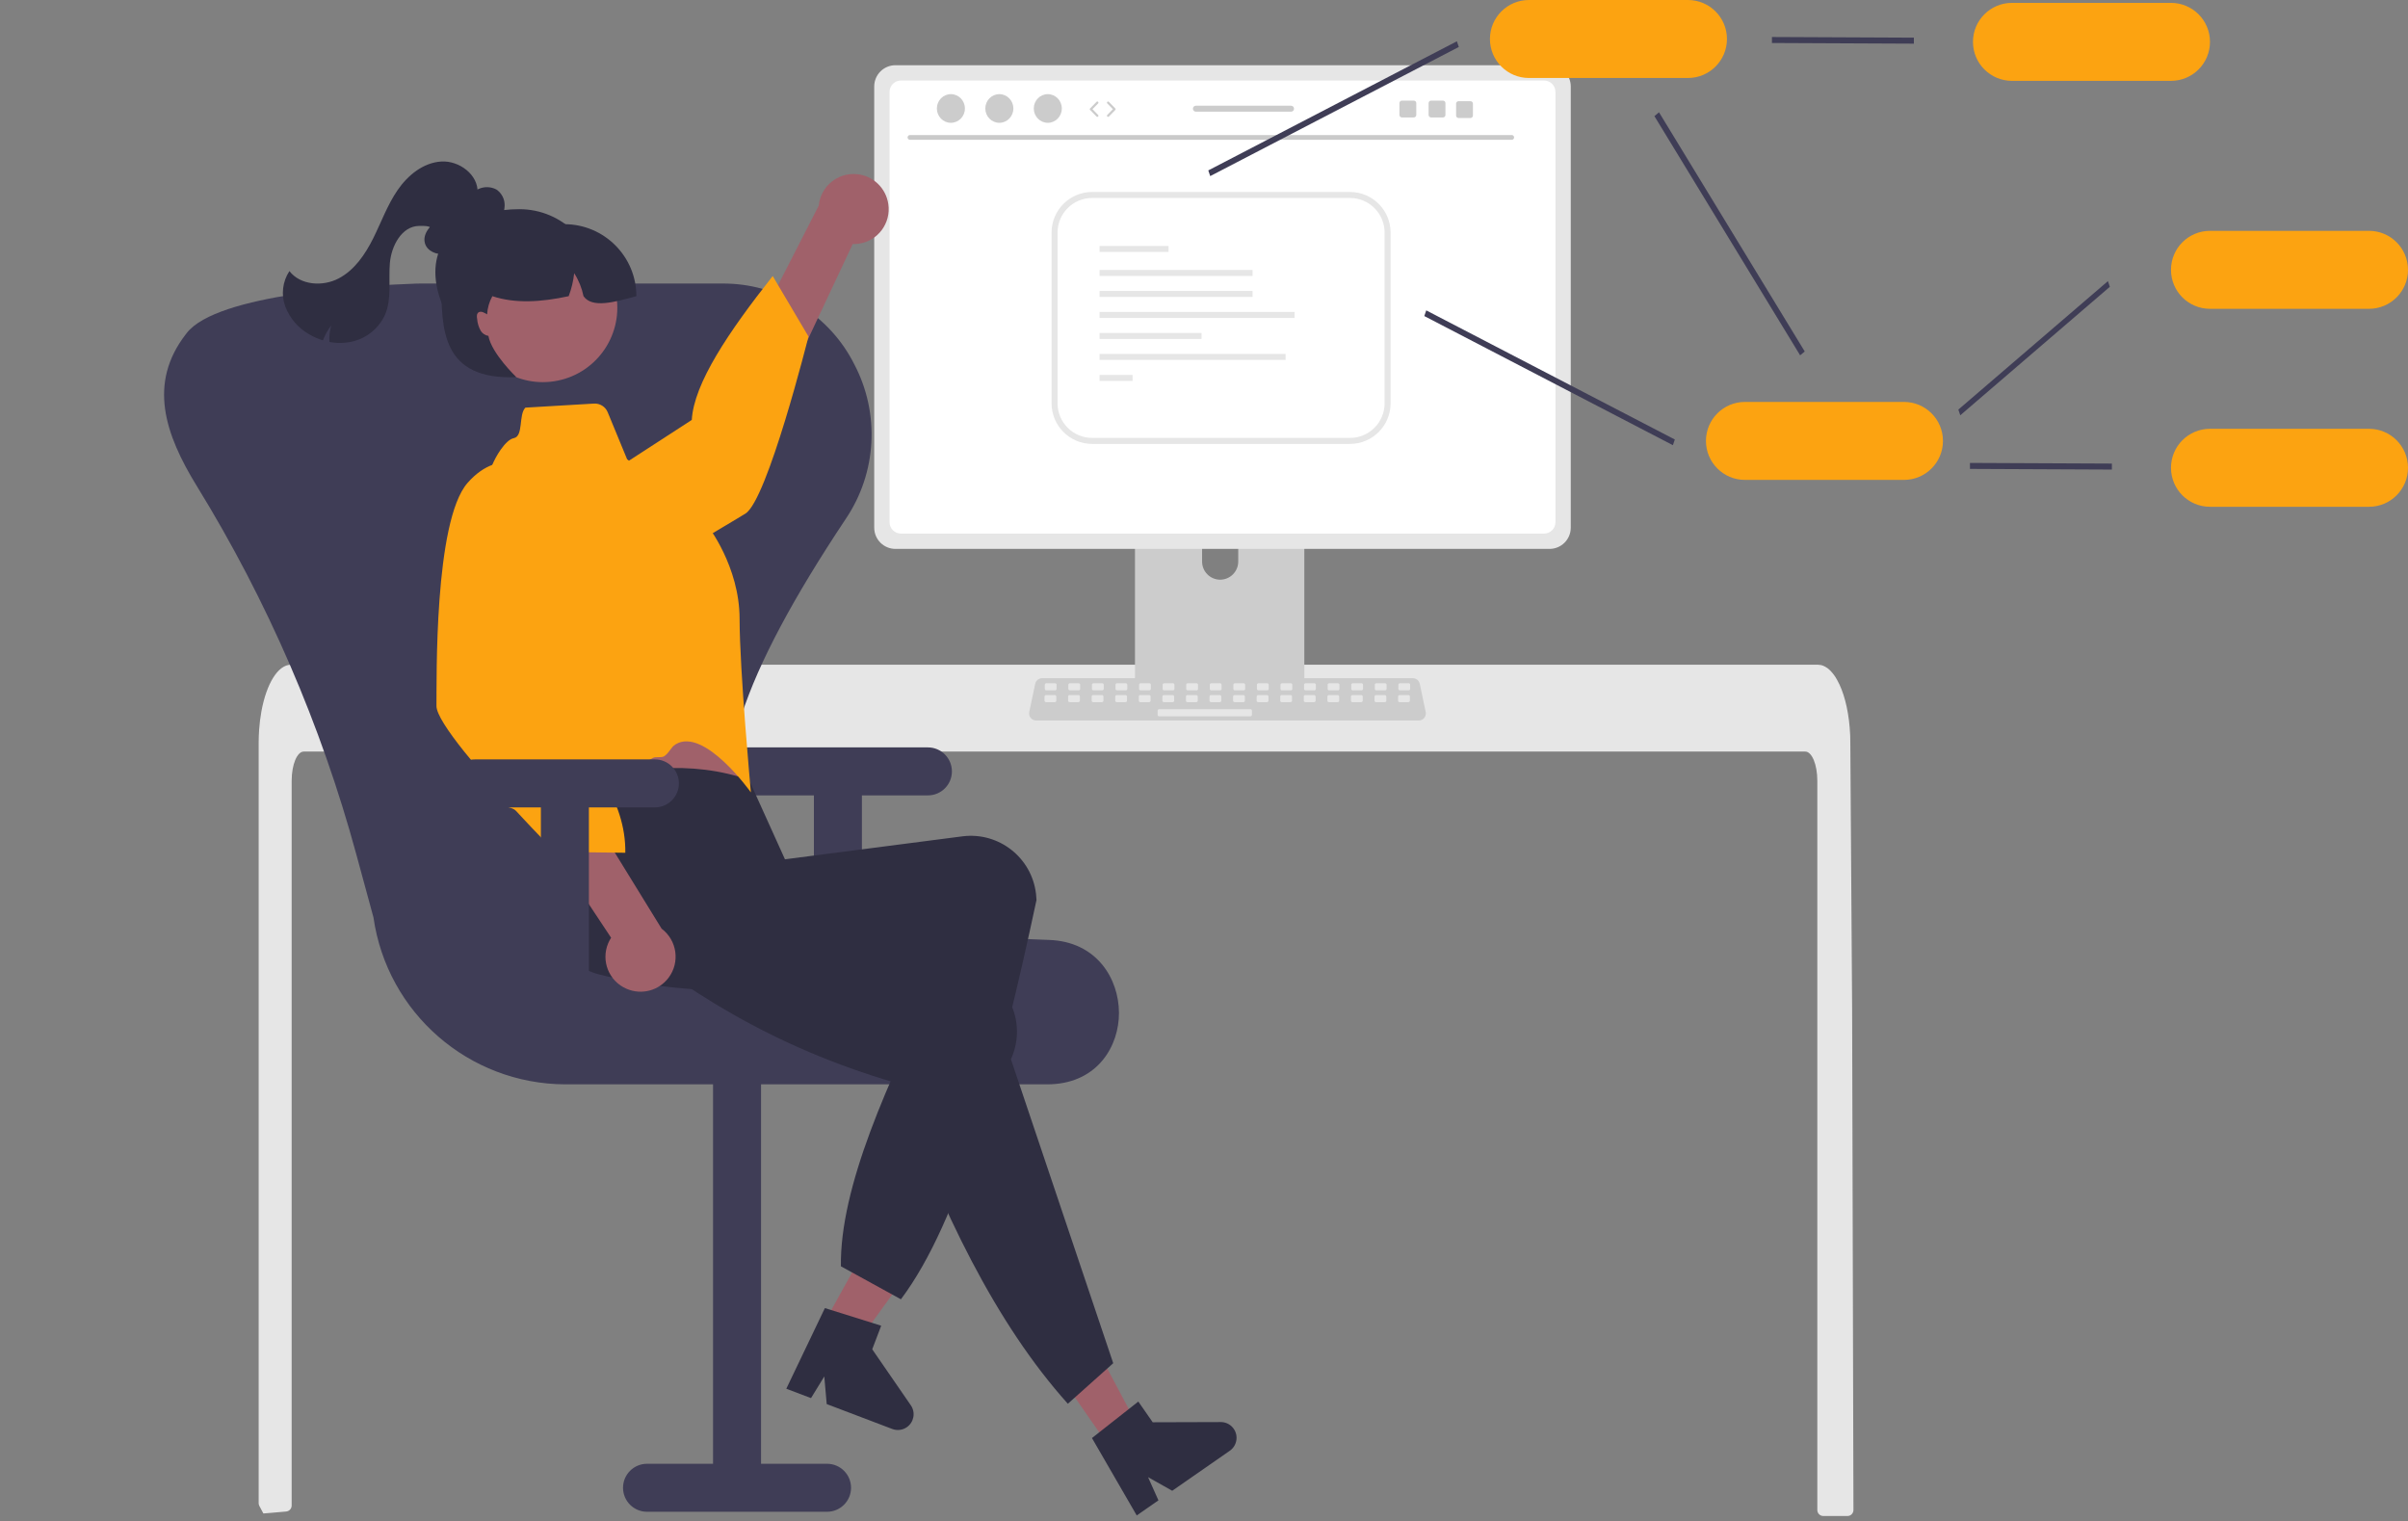 <svg width="907" height="573" viewBox="0 0 907 573" fill="none" xmlns="http://www.w3.org/2000/svg">
<rect x="0" y="0" width="907" height="573" fill="#808080" stroke="none"/>
<g clip-path="url(#clip0_18_225)">
<path d="M698.121 568.72C698.117 569.321 697.878 569.897 697.454 570.324C697.031 570.746 696.458 570.982 695.861 570.98H686.775C685.531 570.984 684.519 569.979 684.515 568.736V294.047C684.515 287.992 682.481 283.078 679.984 283.067H114.399C111.89 283.078 109.868 287.992 109.856 294.047V567.037C109.852 568.2 108.969 569.171 107.811 569.285C105.98 569.466 104.15 569.624 102.33 569.771C102.285 569.771 102.24 569.782 102.195 569.782C101.2 569.872 100.206 569.94 99.211 570.019H99.2C98.68 569.082 98.183 568.121 97.674 567.161C97.511 566.835 97.426 566.475 97.426 566.111V279.802C97.426 278.13 97.493 276.447 97.606 274.786C97.768 272.506 98.051 270.236 98.454 267.985C100.364 257.491 104.681 250.385 109.585 250.362H684.786C685.502 250.367 686.21 250.517 686.866 250.803C687.829 251.229 688.701 251.839 689.431 252.599C690.422 253.629 691.27 254.788 691.951 256.045C694.369 260.303 696.098 266.652 696.709 274.04C696.709 274.108 696.72 274.176 696.72 274.244C696.878 276.074 696.957 277.938 696.946 279.802L697.104 304.011L697.206 318.449L697.511 363.749L697.624 379.836L698.121 568.72Z" fill="#E6E6E6"/>
<path d="M488.213 166.614H430.574C428.876 166.617 427.501 167.994 427.503 169.692V260.715H491.292V169.692C491.293 167.993 489.916 166.615 488.216 166.614H488.213ZM459.587 218.332C455.836 218.315 452.799 215.279 452.781 211.528V201.03C452.781 197.272 455.828 194.226 459.587 194.226C463.346 194.226 466.394 197.272 466.394 201.03V211.528C466.376 215.279 463.339 218.315 459.587 218.332Z" fill="#CCCCCC"/>
<path d="M427.305 257.804V266.586C427.307 267.533 428.075 268.3 429.023 268.302H489.772C490.719 268.298 491.485 267.532 491.49 266.586V257.804H427.305Z" fill="#3F3D56"/>
<path d="M583.659 24.562H337.273C332.865 24.569 329.294 28.139 329.287 32.544V198.752C329.292 203.159 332.864 206.731 337.273 206.735H583.659C588.067 206.731 591.64 203.159 591.644 198.752V32.544C591.637 28.139 588.066 24.569 583.659 24.562Z" fill="#E6E6E6"/>
<path d="M581.602 30.328H339.331C336.971 30.333 335.061 32.246 335.061 34.606V196.694C335.065 199.05 336.974 200.959 339.331 200.963H581.602C583.959 200.959 585.869 199.05 585.873 196.694V34.606C585.873 32.246 583.962 30.333 581.602 30.328Z" fill="white"/>
<path d="M534.412 271.358H390.274C388.81 271.358 387.622 270.172 387.622 268.708C387.622 268.524 387.642 268.341 387.679 268.162L389.916 257.543C390.178 256.319 391.258 255.443 392.51 255.438H532.176C533.428 255.443 534.508 256.319 534.77 257.543L537.007 268.162C537.308 269.594 536.391 271 534.958 271.301C534.779 271.339 534.596 271.358 534.412 271.358Z" fill="#CCCCCC"/>
<path d="M397.421 257.35H394.085C393.781 257.35 393.534 257.597 393.534 257.902V259.462C393.534 259.766 393.781 260.013 394.085 260.013H397.421C397.726 260.013 397.973 259.766 397.973 259.462V257.902C397.973 257.597 397.726 257.35 397.421 257.35Z" fill="#E6E6E6"/>
<path d="M406.3 257.35H402.964C402.659 257.35 402.412 257.597 402.412 257.902V259.462C402.412 259.766 402.659 260.013 402.964 260.013H406.3C406.605 260.013 406.852 259.766 406.852 259.462V257.902C406.852 257.597 406.605 257.35 406.3 257.35Z" fill="#E6E6E6"/>
<path d="M415.178 257.35H411.843C411.538 257.35 411.291 257.597 411.291 257.902V259.462C411.291 259.766 411.538 260.013 411.843 260.013H415.178C415.483 260.013 415.73 259.766 415.73 259.462V257.902C415.73 257.597 415.483 257.35 415.178 257.35Z" fill="#E6E6E6"/>
<path d="M424.057 257.35H420.721C420.416 257.35 420.169 257.597 420.169 257.902V259.462C420.169 259.766 420.416 260.013 420.721 260.013H424.057C424.362 260.013 424.609 259.766 424.609 259.462V257.902C424.609 257.597 424.362 257.35 424.057 257.35Z" fill="#E6E6E6"/>
<path d="M432.936 257.35H429.6C429.295 257.35 429.048 257.597 429.048 257.902V259.462C429.048 259.766 429.295 260.013 429.6 260.013H432.936C433.24 260.013 433.487 259.766 433.487 259.462V257.902C433.487 257.597 433.24 257.35 432.936 257.35Z" fill="#E6E6E6"/>
<path d="M441.814 257.35H438.478C438.174 257.35 437.927 257.597 437.927 257.902V259.462C437.927 259.766 438.174 260.013 438.478 260.013H441.814C442.119 260.013 442.366 259.766 442.366 259.462V257.902C442.366 257.597 442.119 257.35 441.814 257.35Z" fill="#E6E6E6"/>
<path d="M450.693 257.35H447.357C447.052 257.35 446.805 257.597 446.805 257.902V259.462C446.805 259.766 447.052 260.013 447.357 260.013H450.693C450.998 260.013 451.245 259.766 451.245 259.462V257.902C451.245 257.597 450.998 257.35 450.693 257.35Z" fill="#E6E6E6"/>
<path d="M459.572 257.35H456.236C455.931 257.35 455.684 257.597 455.684 257.902V259.462C455.684 259.766 455.931 260.013 456.236 260.013H459.572C459.876 260.013 460.123 259.766 460.123 259.462V257.902C460.123 257.597 459.876 257.35 459.572 257.35Z" fill="#E6E6E6"/>
<path d="M468.45 257.35H465.114C464.81 257.35 464.563 257.597 464.563 257.902V259.462C464.563 259.766 464.81 260.013 465.114 260.013H468.45C468.755 260.013 469.002 259.766 469.002 259.462V257.902C469.002 257.597 468.755 257.35 468.45 257.35Z" fill="#E6E6E6"/>
<path d="M477.329 257.35H473.993C473.688 257.35 473.441 257.597 473.441 257.902V259.462C473.441 259.766 473.688 260.013 473.993 260.013H477.329C477.634 260.013 477.881 259.766 477.881 259.462V257.902C477.881 257.597 477.634 257.35 477.329 257.35Z" fill="#E6E6E6"/>
<path d="M486.208 257.35H482.872C482.567 257.35 482.32 257.597 482.32 257.902V259.462C482.32 259.766 482.567 260.013 482.872 260.013H486.208C486.512 260.013 486.759 259.766 486.759 259.462V257.902C486.759 257.597 486.512 257.35 486.208 257.35Z" fill="#E6E6E6"/>
<path d="M495.086 257.35H491.75C491.446 257.35 491.199 257.597 491.199 257.902V259.462C491.199 259.766 491.446 260.013 491.75 260.013H495.086C495.391 260.013 495.638 259.766 495.638 259.462V257.902C495.638 257.597 495.391 257.35 495.086 257.35Z" fill="#E6E6E6"/>
<path d="M503.965 257.35H500.629C500.324 257.35 500.077 257.597 500.077 257.902V259.462C500.077 259.766 500.324 260.013 500.629 260.013H503.965C504.269 260.013 504.516 259.766 504.516 259.462V257.902C504.516 257.597 504.269 257.35 503.965 257.35Z" fill="#E6E6E6"/>
<path d="M512.843 257.35H509.507C509.203 257.35 508.956 257.597 508.956 257.902V259.462C508.956 259.766 509.203 260.013 509.507 260.013H512.843C513.148 260.013 513.395 259.766 513.395 259.462V257.902C513.395 257.597 513.148 257.35 512.843 257.35Z" fill="#E6E6E6"/>
<path d="M521.722 257.35H518.386C518.081 257.35 517.834 257.597 517.834 257.902V259.462C517.834 259.766 518.081 260.013 518.386 260.013H521.722C522.027 260.013 522.274 259.766 522.274 259.462V257.902C522.274 257.597 522.027 257.35 521.722 257.35Z" fill="#E6E6E6"/>
<path d="M530.601 257.35H527.265C526.96 257.35 526.713 257.597 526.713 257.902V259.462C526.713 259.766 526.96 260.013 527.265 260.013H530.601C530.905 260.013 531.152 259.766 531.152 259.462V257.902C531.152 257.597 530.905 257.35 530.601 257.35Z" fill="#E6E6E6"/>
<path d="M397.316 261.788H393.98C393.676 261.788 393.429 262.035 393.429 262.34V263.9C393.429 264.204 393.676 264.451 393.98 264.451H397.316C397.621 264.451 397.868 264.204 397.868 263.9V262.34C397.868 262.035 397.621 261.788 397.316 261.788Z" fill="#E6E6E6"/>
<path d="M406.195 261.788H402.859C402.554 261.788 402.307 262.035 402.307 262.34V263.9C402.307 264.204 402.554 264.451 402.859 264.451H406.195C406.5 264.451 406.747 264.204 406.747 263.9V262.34C406.747 262.035 406.5 261.788 406.195 261.788Z" fill="#E6E6E6"/>
<path d="M415.074 261.788H411.738C411.433 261.788 411.186 262.035 411.186 262.34V263.9C411.186 264.204 411.433 264.451 411.738 264.451H415.074C415.378 264.451 415.625 264.204 415.625 263.9V262.34C415.625 262.035 415.378 261.788 415.074 261.788Z" fill="#E6E6E6"/>
<path d="M423.952 261.788H420.616C420.312 261.788 420.065 262.035 420.065 262.34V263.9C420.065 264.204 420.312 264.451 420.616 264.451H423.952C424.257 264.451 424.504 264.204 424.504 263.9V262.34C424.504 262.035 424.257 261.788 423.952 261.788Z" fill="#E6E6E6"/>
<path d="M432.831 261.788H429.495C429.19 261.788 428.943 262.035 428.943 262.34V263.9C428.943 264.204 429.19 264.451 429.495 264.451H432.831C433.136 264.451 433.383 264.204 433.383 263.9V262.34C433.383 262.035 433.136 261.788 432.831 261.788Z" fill="#E6E6E6"/>
<path d="M441.709 261.788H438.374C438.069 261.788 437.822 262.035 437.822 262.34V263.9C437.822 264.204 438.069 264.451 438.374 264.451H441.709C442.014 264.451 442.261 264.204 442.261 263.9V262.34C442.261 262.035 442.014 261.788 441.709 261.788Z" fill="#E6E6E6"/>
<path d="M450.588 261.788H447.252C446.947 261.788 446.7 262.035 446.7 262.34V263.9C446.7 264.204 446.947 264.451 447.252 264.451H450.588C450.893 264.451 451.14 264.204 451.14 263.9V262.34C451.14 262.035 450.893 261.788 450.588 261.788Z" fill="#E6E6E6"/>
<path d="M459.467 261.788H456.131C455.826 261.788 455.579 262.035 455.579 262.34V263.9C455.579 264.204 455.826 264.451 456.131 264.451H459.467C459.771 264.451 460.018 264.204 460.018 263.9V262.34C460.018 262.035 459.771 261.788 459.467 261.788Z" fill="#E6E6E6"/>
<path d="M468.345 261.788H465.009C464.705 261.788 464.458 262.035 464.458 262.34V263.9C464.458 264.204 464.705 264.451 465.009 264.451H468.345C468.65 264.451 468.897 264.204 468.897 263.9V262.34C468.897 262.035 468.65 261.788 468.345 261.788Z" fill="#E6E6E6"/>
<path d="M477.224 261.788H473.888C473.583 261.788 473.336 262.035 473.336 262.34V263.9C473.336 264.204 473.583 264.451 473.888 264.451H477.224C477.529 264.451 477.776 264.204 477.776 263.9V262.34C477.776 262.035 477.529 261.788 477.224 261.788Z" fill="#E6E6E6"/>
<path d="M486.103 261.788H482.767C482.462 261.788 482.215 262.035 482.215 262.34V263.9C482.215 264.204 482.462 264.451 482.767 264.451H486.103C486.407 264.451 486.654 264.204 486.654 263.9V262.34C486.654 262.035 486.407 261.788 486.103 261.788Z" fill="#E6E6E6"/>
<path d="M494.981 261.788H491.645C491.341 261.788 491.094 262.035 491.094 262.34V263.9C491.094 264.204 491.341 264.451 491.645 264.451H494.981C495.286 264.451 495.533 264.204 495.533 263.9V262.34C495.533 262.035 495.286 261.788 494.981 261.788Z" fill="#E6E6E6"/>
<path d="M503.86 261.788H500.524C500.219 261.788 499.972 262.035 499.972 262.34V263.9C499.972 264.204 500.219 264.451 500.524 264.451H503.86C504.165 264.451 504.412 264.204 504.412 263.9V262.34C504.412 262.035 504.165 261.788 503.86 261.788Z" fill="#E6E6E6"/>
<path d="M512.738 261.788H509.403C509.098 261.788 508.851 262.035 508.851 262.34V263.9C508.851 264.204 509.098 264.451 509.403 264.451H512.738C513.043 264.451 513.29 264.204 513.29 263.9V262.34C513.29 262.035 513.043 261.788 512.738 261.788Z" fill="#E6E6E6"/>
<path d="M521.617 261.788H518.281C517.976 261.788 517.729 262.035 517.729 262.34V263.9C517.729 264.204 517.976 264.451 518.281 264.451H521.617C521.922 264.451 522.169 264.204 522.169 263.9V262.34C522.169 262.035 521.922 261.788 521.617 261.788Z" fill="#E6E6E6"/>
<path d="M530.496 261.788H527.16C526.855 261.788 526.608 262.035 526.608 262.34V263.9C526.608 264.204 526.855 264.451 527.16 264.451H530.496C530.8 264.451 531.047 264.204 531.047 263.9V262.34C531.047 262.035 530.8 261.788 530.496 261.788Z" fill="#E6E6E6"/>
<path d="M471.009 267.114H436.598C436.293 267.114 436.046 267.361 436.046 267.665V269.225C436.046 269.53 436.293 269.776 436.598 269.776H471.009C471.314 269.776 471.561 269.53 471.561 269.225V267.665C471.561 267.361 471.314 267.114 471.009 267.114Z" fill="#E6E6E6"/>
<path d="M569.424 52.66H342.732C342.234 52.649 341.839 52.236 341.85 51.739C341.861 51.256 342.249 50.868 342.732 50.857H569.424C569.922 50.868 570.316 51.281 570.305 51.778C570.295 52.261 569.906 52.649 569.424 52.66Z" fill="#CACACA"/>
<path d="M358.163 46.256C361.081 46.256 363.446 43.839 363.446 40.857C363.446 37.875 361.081 35.458 358.163 35.458C355.245 35.458 352.88 37.875 352.88 40.857C352.88 43.839 355.245 46.256 358.163 46.256Z" fill="#CCCCCC"/>
<path d="M376.414 46.256C379.332 46.256 381.697 43.839 381.697 40.857C381.697 37.875 379.332 35.458 376.414 35.458C373.496 35.458 371.131 37.875 371.131 40.857C371.131 43.839 373.496 46.256 376.414 46.256Z" fill="#CCCCCC"/>
<path d="M394.665 46.256C397.583 46.256 399.948 43.839 399.948 40.857C399.948 37.875 397.583 35.458 394.665 35.458C391.747 35.458 389.382 37.875 389.382 40.857C389.382 43.839 391.747 46.256 394.665 46.256Z" fill="#CCCCCC"/>
<path d="M455.846 66.324L455.113 64.186L548.748 15.55L549.479 17.689L455.846 66.324Z" fill="#3F3D56"/>
<path d="M738.361 156.408L737.629 154.269L793.971 105.88L794.702 108.018L738.361 156.408Z" fill="#3F3D56"/>
<path d="M630.112 167.672L536.478 119.037L537.21 116.898L630.843 165.533L630.112 167.672Z" fill="#3F3D56"/>
<path d="M678.044 133.829L623.151 43.74L624.886 42.291L679.777 132.379L678.044 133.829Z" fill="#3F3D56"/>
<path d="M720.882 16.442L667.422 16.195V13.936L720.882 14.182V16.442Z" fill="#3F3D56"/>
<path d="M817.725 30.456H757.832C749.718 30.456 743.141 23.881 743.141 15.77C743.141 7.659 749.718 1.084 757.832 1.084H817.725C825.839 1.084 832.416 7.659 832.416 15.77C832.416 23.881 825.839 30.456 817.725 30.456Z" fill="#FCA311"/>
<path d="M892.309 116.312H832.416C824.302 116.312 817.725 109.737 817.725 101.626C817.725 93.516 824.302 86.94 832.416 86.94H892.309C900.423 86.94 907 93.516 907 101.626C907 109.737 900.423 116.312 892.309 116.312Z" fill="#FCA311"/>
<path d="M795.466 176.856L742.006 176.611V174.352L795.466 174.597V176.856Z" fill="#3F3D56"/>
<path d="M892.309 190.872H832.416C824.302 190.872 817.725 184.297 817.725 176.186C817.725 168.075 824.302 161.5 832.416 161.5H892.309C900.423 161.5 907 168.075 907 176.186C907 184.297 900.423 190.872 892.309 190.872Z" fill="#FCA311"/>
<path d="M717.15 180.75H657.256C649.143 180.75 642.566 174.175 642.566 166.064C642.566 157.954 649.143 151.378 657.256 151.378H717.15C725.263 151.378 731.84 157.954 731.84 166.064C731.84 174.175 725.263 180.75 717.15 180.75Z" fill="#FCA311"/>
<path d="M635.785 29.372H575.892C567.779 29.372 561.201 22.797 561.201 14.686C561.201 6.575 567.779 0 575.892 0H635.785C643.899 0 650.476 6.575 650.476 14.686C650.476 22.797 643.899 29.372 635.785 29.372Z" fill="#FCA311"/>
<path d="M349.508 281.496H281.705C276.712 281.496 272.664 285.543 272.664 290.534C272.664 295.525 276.712 299.571 281.705 299.571H306.566V369.612H324.647V299.571H349.508C354.501 299.571 358.549 295.525 358.549 290.534C358.549 285.543 354.501 281.496 349.508 281.496Z" fill="#3F3D56"/>
<path d="M394.26 408.402H212.905C176.563 408.27 145.817 381.515 140.675 345.551L134.255 321.946C120.968 273.03 100.729 226.272 74.157 183.103C62.012 163.386 55.761 144.3 69.959 125.924C70.08 125.767 70.199 125.613 70.316 125.461C81.704 110.643 138.385 107.436 156.862 106.812C157.592 106.787 158.325 106.775 159.061 106.775H271.862C272.598 106.775 273.331 106.787 274.06 106.812C294.354 107.403 312.685 119.084 321.789 137.224C331.504 155.745 330.265 178.103 318.562 195.437C278.938 254.939 266.806 292.248 279.227 316.41C291.241 339.78 328.068 351.729 395.124 354.012C413.144 354.625 421.415 368.653 421.473 381.425C421.529 393.869 413.578 407.607 395.987 408.366C395.415 408.39 394.839 408.402 394.26 408.402Z" fill="#3F3D56"/>
<path d="M243.713 569.383H311.517C316.509 569.383 320.557 565.337 320.557 560.345C320.557 555.354 316.509 551.308 311.517 551.308H286.655V398.8H268.574V551.308H243.713C238.72 551.308 234.672 555.354 234.672 560.345C234.672 565.337 238.72 569.383 243.713 569.383Z" fill="#3F3D56"/>
<path d="M305.082 507.9L316.762 514.242L347.683 471.505L330.443 462.143L305.082 507.9Z" fill="#A0616A"/>
<path d="M310.704 492.67L331.909 499.308L328.534 508.189L343.074 529.285C344.934 531.984 344.254 535.679 341.555 537.539C339.949 538.645 337.901 538.892 336.078 538.2L311.393 528.824L310.476 518.424L305.477 526.577L296.17 523.043L310.704 492.67Z" fill="#2F2E41"/>
<path d="M334.594 76.904C335.64 84.075 330.673 90.736 323.501 91.781C322.736 91.893 321.963 91.937 321.19 91.912L276.156 187.705L262.031 168.014L308.391 77.435C309.103 70.184 315.56 64.883 322.813 65.595C328.882 66.191 333.753 70.866 334.594 76.904Z" fill="#A0616A"/>
<path d="M185.143 207.073C185.143 207.073 183.936 223.808 202.868 227.09C221.8 230.372 272.411 198.379 280.723 193.466C289.035 188.554 304.524 126.746 304.524 126.746L291.054 103.969C274.422 125.001 261.362 144.394 260.569 158.161L185.143 207.073Z" fill="#FCA311"/>
<path d="M206.999 264.717L211.088 282.279C211.088 282.279 211.128 298.473 213.997 301.459C216.846 304.431 279.491 298.464 279.491 298.464C279.491 298.464 272.849 272.369 272.937 252.623L206.999 264.717Z" fill="#A0616A"/>
<path d="M339.338 489.359L316.737 476.933C316.307 447.533 333.996 407.747 354.977 366.074C308.054 374.141 263.786 376.725 225.496 366.966C212.416 363.513 204.533 350.202 207.796 337.077C207.945 336.458 208.117 335.845 208.313 335.239C212.896 321.262 202.62 312.501 212.071 297.128C236.928 288.641 260.542 286.245 282.135 293.739L295.665 323.643L362.725 314.968C376.285 313.347 388.592 323.023 390.214 336.578C390.221 336.64 390.228 336.702 390.235 336.764C390.325 337.492 390.384 338.222 390.412 338.956C376.852 402.504 361.647 459.684 339.338 489.359Z" fill="#2F2E41"/>
<path d="M197.896 153.53L223.731 152.005C225.964 151.873 228.035 153.172 228.888 155.239L236.189 172.932L266.531 198.002C266.531 198.002 278.545 213.285 278.573 233.022C278.601 252.759 282.835 298.442 282.835 298.442C282.835 298.442 265.302 273.771 254.48 280.333C252.639 281.449 251.992 283.732 250.063 284.886C249.101 285.461 246.879 284.902 245.907 285.478C230.995 294.328 215.443 302.973 213.99 301.457C211.137 298.481 207.676 283.272 207.676 283.272L184.028 196.413C181.432 187.16 183.111 177.231 188.604 169.344C190.256 167.018 191.987 165.289 193.596 165.002C197.208 164.234 195.287 156.141 197.896 153.53Z" fill="#FCA311"/>
<path d="M417.658 544.691L428.564 537.112L403.859 490.519L387.765 501.706L417.658 544.691Z" fill="#A0616A"/>
<path d="M419.307 513.429L402.216 528.7C375.041 498.429 354.497 455.976 337.087 407.764C291.471 394.408 257.071 372.87 227.039 347.295C216.852 338.678 209.214 327.607 217.903 317.109C218.309 316.618 218.734 316.143 219.176 315.685C229.435 305.145 255.451 307.154 270.689 297.497L304.728 333.869L302.587 343.62L366.523 365.271C379.393 369.78 386.171 383.866 381.66 396.732C381.638 396.796 381.615 396.859 381.593 396.922C381.353 397.615 381.084 398.297 380.786 398.968L419.307 513.429Z" fill="#2F2E41"/>
<path d="M411.3 541.619L428.757 527.876L434.181 535.677L459.809 535.599C463.087 535.588 465.753 538.237 465.763 541.514C465.769 543.464 464.817 545.292 463.215 546.405L441.533 561.473L432.43 556.354L436.336 565.084L428.161 570.765L411.3 541.619Z" fill="#2F2E41"/>
<path d="M236.045 372.428C229.373 369.597 226.259 361.895 229.092 355.224C229.394 354.513 229.758 353.83 230.18 353.183L171.694 264.952L195.862 263.115L249.204 349.77C255.032 354.145 256.208 362.415 251.832 368.24C248.17 373.115 241.643 374.847 236.045 372.428Z" fill="#A0616A"/>
<path d="M202.418 177.148C202.418 177.148 188.741 167.423 176.1 181.89C163.46 196.357 164.516 256.209 164.397 265.861C164.36 268.883 168.725 275.405 174.74 282.938C177.441 286.32 180.473 289.905 183.589 293.47C185.393 295.533 183.839 299.826 185.65 301.831C187.45 303.825 192.615 303.531 194.328 305.381C202.458 314.165 209.063 320.851 209.063 320.851L235.529 321.177C235.828 301.509 222.354 283.953 205.045 266.985L202.418 177.148Z" fill="#FCA311"/>
<path d="M175.741 91.514C173.235 93.322 170.599 95.184 167.541 95.632C164.484 96.08 160.904 94.603 160.058 91.632C159.023 87.999 162.305 84.691 165.254 82.33L174.607 74.844C176.319 73.325 178.253 72.076 180.341 71.138C182.465 70.203 184.899 70.284 186.956 71.359C189 72.738 190.182 75.079 190.079 77.542C189.945 79.97 189.144 82.314 187.763 84.315C184.254 89.782 178.666 93.579 172.291 94.829" fill="#2F2E41"/>
<path d="M246.673 286.015H178.869C173.876 286.015 169.829 290.061 169.829 295.053C169.829 300.044 173.876 304.09 178.869 304.09H203.731V374.131H221.812V304.09H246.673C251.666 304.09 255.713 300.044 255.713 295.053C255.713 290.061 251.666 286.015 246.673 286.015Z" fill="#3F3D56"/>
<path d="M179.895 72.553C180.168 65.777 172.945 60.411 166.176 60.835C159.408 61.259 153.589 66.019 149.751 71.61C145.914 77.197 143.608 83.667 140.585 89.733C137.562 95.798 133.537 101.737 127.53 104.881C121.524 108.019 113.163 107.459 109.012 102.1C106.394 106.069 105.825 111.047 107.479 115.504C109.178 119.904 112.348 123.58 116.45 125.91C118.082 126.878 119.826 127.644 121.643 128.193C122.393 126.171 123.447 124.276 124.769 122.573C124.172 124.589 123.944 126.697 124.096 128.794C126.897 129.331 129.778 129.285 132.561 128.661C138.101 127.422 142.733 123.645 145.061 118.469C147.6 112.462 146.307 105.613 146.85 99.114C147.388 92.615 151.306 85.195 157.83 85.089C162.798 85.007 162.14 85.417 165.288 89.259" fill="#2F2E41"/>
<path d="M225.008 108.159C225.008 124.38 211.853 137.531 195.626 137.531C179.399 137.531 163.985 118.732 163.985 102.51C163.985 86.289 179.399 78.787 195.626 78.787C211.853 78.787 225.008 91.937 225.008 108.159Z" fill="#2F2E41"/>
<path d="M210.105 143.357C225.272 140.255 235.051 125.449 231.948 110.287C228.845 95.125 214.033 85.349 198.866 88.451C183.699 91.553 173.92 106.36 177.023 121.522C180.127 136.684 194.938 146.46 210.105 143.357Z" fill="#A0616A"/>
<path d="M239.699 111.548C231.401 113.813 223.022 116.187 219.787 111.548C219.158 108.472 217.967 105.538 216.273 102.894C215.954 105.855 215.259 108.763 214.205 111.548C203.721 113.826 193.923 114.37 185.456 111.548C184.292 113.653 183.616 115.992 183.478 118.394C183.06 118.131 182.621 117.9 182.167 117.705C181.623 117.397 180.972 117.339 180.382 117.547C179.974 117.793 179.703 118.214 179.647 118.688C179.591 119.159 179.614 119.636 179.715 120.1C179.834 121.715 180.317 123.283 181.128 124.686C181.776 125.663 182.805 126.323 183.964 126.505C185.139 133.114 194.496 142.05 194.496 142.05C166.245 143.179 166.245 124.02 166.245 105.899L169.635 99.121H180.936V84.435H212.577C227.554 84.439 239.695 96.576 239.699 111.548Z" fill="#2F2E41"/>
<path d="M508.499 167.194H411.366C402.93 167.185 396.093 160.35 396.084 151.917V87.578C396.093 79.144 402.93 72.309 411.366 72.3H508.499C516.935 72.309 523.772 79.144 523.781 87.578V151.917C523.772 160.35 516.935 167.185 508.499 167.194ZM411.366 74.559C404.178 74.568 398.352 80.391 398.344 87.578V151.917C398.352 159.103 404.178 164.927 411.366 164.935H508.499C515.687 164.927 521.513 159.103 521.521 151.917V87.578C521.513 80.391 515.687 74.568 508.499 74.56L411.366 74.559Z" fill="#E6E6E6"/>
<path d="M440.146 92.635H414.165V94.894H440.146V92.635Z" fill="#E6E6E6"/>
<path d="M471.798 101.672H414.165V103.931H471.798V101.672Z" fill="#E6E6E6"/>
<path d="M471.798 109.58H414.165V111.839H471.798V109.58Z" fill="#E6E6E6"/>
<path d="M487.619 117.488H414.165V119.747H487.619V117.488Z" fill="#E6E6E6"/>
<path d="M452.587 125.396H414.165V127.655H452.587V125.396Z" fill="#E6E6E6"/>
<path d="M484.229 133.303H414.165V135.563H484.229V133.303Z" fill="#E6E6E6"/>
<path d="M426.596 141.211H414.165V143.471H426.596V141.211Z" fill="#E6E6E6"/>
<path d="M413.319 44.011C413.209 44.011 413.099 43.968 413.017 43.884L410.606 41.42C410.445 41.255 410.445 40.993 410.606 40.829L413.017 38.365C413.18 38.199 413.448 38.196 413.614 38.358C413.781 38.522 413.784 38.789 413.621 38.956L411.499 41.124L413.621 43.293C413.784 43.46 413.781 43.727 413.614 43.89C413.532 43.971 413.425 44.011 413.319 44.011Z" fill="#CCCCCC"/>
<path d="M417.37 44.011C417.264 44.011 417.157 43.971 417.075 43.89C416.908 43.727 416.905 43.46 417.068 43.293L419.19 41.124L417.068 38.956C416.905 38.789 416.908 38.522 417.075 38.359C417.242 38.195 417.509 38.198 417.673 38.365L420.084 40.829C420.244 40.993 420.244 41.256 420.084 41.42L417.673 43.884C417.59 43.968 417.48 44.011 417.37 44.011Z" fill="#CCCCCC"/>
<path d="M543.512 37.895H539.028C538.517 37.895 538.103 38.309 538.103 38.821V43.307C538.103 43.818 538.517 44.232 539.028 44.232H543.512C544.023 44.232 544.441 43.818 544.441 43.307V38.821C544.441 38.309 544.023 37.895 543.512 37.895Z" fill="#CCCCCC"/>
<path d="M532.525 37.895H528.041C527.53 37.895 527.116 38.309 527.116 38.821V43.307C527.116 43.818 527.53 44.232 528.041 44.232H532.525C533.036 44.232 533.455 43.818 533.455 43.307V38.821C533.455 38.309 533.036 37.895 532.525 37.895Z" fill="#CCCCCC"/>
<path d="M553.865 38.107H549.381C548.87 38.107 548.456 38.52 548.456 39.032V43.518C548.456 44.029 548.87 44.443 549.381 44.443H553.865C554.376 44.443 554.794 44.029 554.794 43.518V39.032C554.794 38.52 554.376 38.107 553.865 38.107Z" fill="#CCCCCC"/>
<path d="M486.287 39.813H450.448C449.823 39.813 449.32 40.32 449.32 40.941C449.32 41.562 449.823 42.069 450.448 42.069H486.287C486.908 42.069 487.415 41.562 487.415 40.941C487.415 40.32 486.908 39.813 486.287 39.813Z" fill="#CCCCCC"/>
</g>
<defs>
<clipPath id="clip0_18_225">
<rect width="907" height="573" fill="white"/>
</clipPath>
</defs>
</svg>
